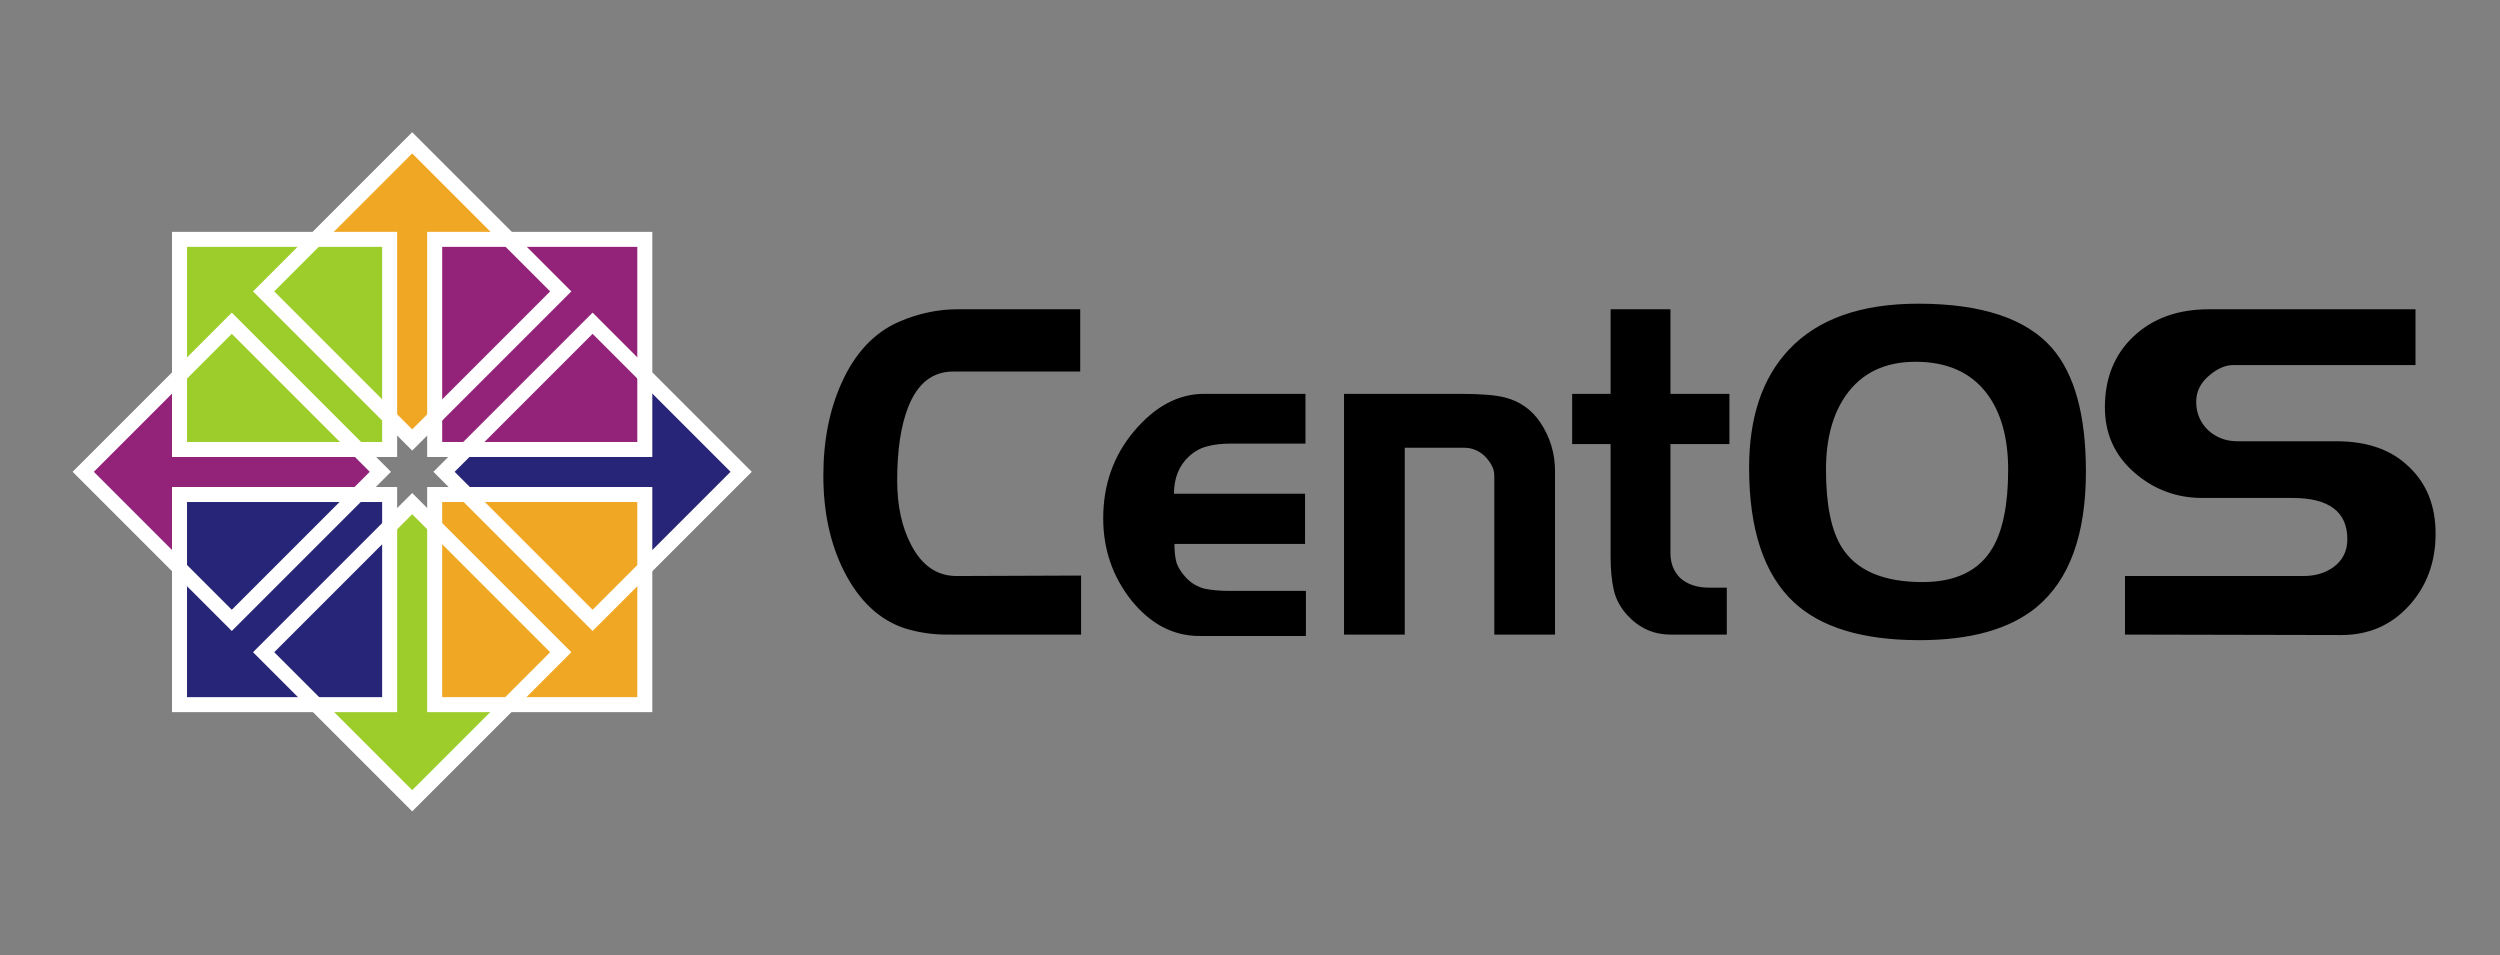 <?xml version="1.0" encoding="UTF-8" standalone="no"?>
<!-- Created with Inkscape (http://www.inkscape.org/) -->
<svg
   xmlns:dc="http://purl.org/dc/elements/1.1/"
   xmlns:cc="http://creativecommons.org/ns#"
   xmlns:rdf="http://www.w3.org/1999/02/22-rdf-syntax-ns#"
   xmlns:svg="http://www.w3.org/2000/svg"
   xmlns="http://www.w3.org/2000/svg"
   xmlns:sodipodi="http://sodipodi.sourceforge.net/DTD/sodipodi-0.dtd"
   xmlns:inkscape="http://www.inkscape.org/namespaces/inkscape"
   width="1340"
   height="512"
   id="svg2897"
   sodipodi:version="0.32"
   inkscape:version="0.46"
   sodipodi:docname="centos-black.svg"
   inkscape:output_extension="org.inkscape.output.svg.inkscape"
   version="1.0">
  <rect width="100%" height="100%" fill="#808080" stroke="none"/>
  <defs
     id="defs2899">
    <clipPath
       clipPathUnits="userSpaceOnUse"
       id="clipPath4429">
      <g
         transform="matrix(0.995,0,0,1,1.786,0)"
         id="g4431">
        <path
           sodipodi:nodetypes="ccccccccc"
           style="fill:#efa724;fill-opacity:1;fill-rule:evenodd;stroke:none;stroke-width:30;stroke-linecap:round;stroke-linejoin:round;marker:none;marker-start:none;marker-mid:none;marker-end:none;stroke-miterlimit:4;stroke-dasharray:none;stroke-dashoffset:0;stroke-opacity:1;visibility:visible;display:inline;overflow:visible"
           d="M 322.541,2800.938 L 318.106,2806.667 L 313.671,2800.938 L 313.671,2757.795 L 294.732,2757.795 L 318.106,2732.258 L 341.238,2757.795 L 322.541,2757.795 L 322.541,2800.938 z"
           id="path4433" />
      </g>
    </clipPath>
  </defs>
  <sodipodi:namedview
     id="base"
     pagecolor="#ffffff"
     bordercolor="#666666"
     borderopacity="1.0"
     gridtolerance="10000"
     guidetolerance="10"
     objecttolerance="10"
     inkscape:pageopacity="0.0"
     inkscape:pageshadow="2"
     inkscape:zoom="0.51334294"
     inkscape:cx="631.12203"
     inkscape:cy="238.46786"
     inkscape:document-units="px"
     inkscape:current-layer="layer1"
     showgrid="false"
     inkscape:window-width="1360"
     inkscape:window-height="693"
     inkscape:window-x="0"
     inkscape:window-y="25"
     showborder="true"
     inkscape:showpageshadow="false"
     showguides="true"
     inkscape:guide-bbox="true">
    <inkscape:grid
       type="xygrid"
       id="grid3843"
       visible="true"
       enabled="true" />
  </sodipodi:namedview>
  <g
     inkscape:label="Layer 1"
     inkscape:groupmode="layer"
     id="layer1"
     transform="translate(919.754,-95.041)">
    <rect
       style="opacity:0;fill:#ffffff;fill-opacity:1;fill-rule:nonzero;stroke:none;stroke-width:1;stroke-linecap:round;stroke-linejoin:round;marker:none;marker-start:none;marker-mid:none;marker-end:none;stroke-miterlimit:4;stroke-dasharray:none;stroke-dashoffset:0;stroke-opacity:1;visibility:visible;display:inline;overflow:visible;enable-background:accumulate"
       id="CENTOSARTWORK"
       width="1340"
       height="512"
       x="-919.754"
       y="95.041"
       inkscape:label="#rect3427" />
    <g
       id="g2529"
       transform="translate(10.622,0)">
      <g
         inkscape:label="#g9335"
         inkscape:export-ydpi="28.883154"
         inkscape:export-xdpi="28.883154"
         inkscape:export-filename="/home/al/Desktop/CentOS/Symbol Construction/CentOSSymbol_20.png"
         transform="matrix(0.509,0,0,0.509,-824.505,-213.831)"
         id="g9335">
        <g
           inkscape:export-ydpi="50.799999"
           inkscape:export-xdpi="50.799999"
           inkscape:export-filename="/home/al/Desktop/CentOSSymbol_Final.png"
           id="g13583"
           transform="matrix(1.181,0,0,1.181,586.421,-1141.372)">
          <g
             transform="translate(-556.833,-494.556)"
             id="g13467">
            <g
               transform="matrix(0,-3.777,3.777,0,-6968.629,3636.305)"
               id="g13395">
              <g
                 id="g13397"
                 transform="translate(16.28,-899.167)">
                <g
                   transform="matrix(1.067,0,0,1,-26.936,-4.1328125e-5)"
                   id="g13399">
                  <path
                     sodipodi:nodetypes="ccccccccc"
                     style="fill:#932279;fill-opacity:1;fill-rule:evenodd;stroke:none;stroke-width:30;stroke-linecap:round;stroke-linejoin:round;marker:none;marker-start:none;marker-mid:none;marker-end:none;stroke-miterlimit:4;stroke-dasharray:none;stroke-dashoffset:0;stroke-opacity:1;visibility:visible;display:inline;overflow:visible"
                     d="M 323.367,2798.161 L 317.96,2803.962 L 312.554,2798.161 L 312.554,2757.335 L 294.541,2757.335 L 317.96,2732.437 L 340.985,2757.335 L 323.367,2757.335 L 323.367,2798.161 z"
                     id="path13401" />
                </g>
                <g
                   clip-path="url(#clipPath4429)"
                   id="g13405"
                   transform="matrix(1.072,0,0,1,-28.851,-4.1328125e-5)" />
              </g>
            </g>
            <g
               id="g13407"
               transform="matrix(3.777,0,0,3.777,-988.71,-4824.494)">
              <g
                 transform="translate(16.28,-899.167)"
                 id="g13409">
                <g
                   id="g13411"
                   transform="matrix(1.067,0,0,1,-26.936,-4.1328125e-5)">
                  <path
                     id="path13413"
                     d="M 323.367,2798.161 L 317.96,2803.962 L 312.554,2798.161 L 312.554,2757.335 L 294.541,2757.335 L 317.96,2732.437 L 340.985,2757.335 L 323.367,2757.335 L 323.367,2798.161 z"
                     style="fill:#efa724;fill-opacity:1;fill-rule:evenodd;stroke:none;stroke-width:30;stroke-linecap:round;stroke-linejoin:round;marker:none;marker-start:none;marker-mid:none;marker-end:none;stroke-miterlimit:4;stroke-dasharray:none;stroke-dashoffset:0;stroke-opacity:1;visibility:visible;display:inline;overflow:visible"
                     sodipodi:nodetypes="ccccccccc" />
                </g>
                <g
                   transform="matrix(1.072,0,0,1,-28.851,-4.1328125e-5)"
                   id="g13417"
                   clip-path="url(#clipPath4429)" />
              </g>
            </g>
            <g
               transform="matrix(0,3.777,-3.777,0,10868.313,1216.913)"
               id="g13419">
              <g
                 id="g13421"
                 transform="matrix(1.067,0,0,1,-26.936,-4.1328125e-5)">
                <path
                   id="path13423"
                   d="M 323.367,2798.161 L 317.96,2803.962 L 312.554,2798.161 L 312.554,2757.335 L 294.541,2757.335 L 317.96,2732.437 L 340.985,2757.335 L 323.367,2757.335 L 323.367,2798.161 z"
                   style="fill:#262577;fill-opacity:1;fill-rule:evenodd;stroke:none;stroke-width:30;stroke-linecap:round;stroke-linejoin:round;marker:none;marker-start:none;marker-mid:none;marker-end:none;stroke-miterlimit:4;stroke-dasharray:none;stroke-dashoffset:0;stroke-opacity:1;visibility:visible;display:inline;overflow:visible"
                   sodipodi:nodetypes="ccccccccc" />
              </g>
              <g
                 transform="matrix(1.072,0,0,1,-28.851,-4.1328125e-5)"
                 id="g13427"
                 clip-path="url(#clipPath4429)" />
            </g>
            <g
               id="g13429"
               transform="matrix(-3.777,0,0,-3.777,1492.17,9616.223)">
              <g
                 transform="translate(16.28,-899.167)"
                 id="g13431">
                <g
                   id="g13433"
                   transform="matrix(1.067,0,0,1,-26.936,-4.1328125e-5)">
                  <path
                     id="path13435"
                     d="M 323.367,2798.161 L 317.96,2803.962 L 312.554,2798.161 L 312.554,2757.335 L 294.541,2757.335 L 317.96,2732.437 L 340.985,2757.335 L 323.367,2757.335 L 323.367,2798.161 z"
                     style="fill:#9ccd2a;fill-opacity:1;fill-rule:evenodd;stroke:none;stroke-width:30;stroke-linecap:round;stroke-linejoin:round;marker:none;marker-start:none;marker-mid:none;marker-end:none;stroke-miterlimit:4;stroke-dasharray:none;stroke-dashoffset:0;stroke-opacity:1;visibility:visible;display:inline;overflow:visible"
                     sodipodi:nodetypes="ccccccccc" />
                </g>
                <g
                   transform="matrix(1.072,0,0,1,-28.851,-4.1328125e-5)"
                   id="g13439"
                   clip-path="url(#clipPath4429)" />
              </g>
            </g>
            <g
               id="g13441"
               transform="matrix(3.777,0,0,3.777,-2493.849,-6445.18)">
              <rect
                 y="2285.789"
                 x="671.984"
                 height="49.606"
                 width="49.606"
                 id="rect13443"
                 style="fill:#9ccd2a;fill-opacity:1;stroke:#ffffff;stroke-width:3.543;stroke-linecap:butt;stroke-linejoin:miter;stroke-miterlimit:4;stroke-dasharray:none;stroke-dashoffset:0;stroke-opacity:1" />
              <rect
                 style="fill:#932279;fill-opacity:1;stroke:#ffffff;stroke-width:3.543;stroke-linecap:butt;stroke-linejoin:miter;stroke-miterlimit:4;stroke-dasharray:none;stroke-dashoffset:0;stroke-opacity:1"
                 id="rect13445"
                 width="49.606"
                 height="49.606"
                 x="732.221"
                 y="2285.789" />
              <rect
                 y="2346.026"
                 x="732.221"
                 height="49.606"
                 width="49.606"
                 id="rect13447"
                 style="fill:#efa724;fill-opacity:1;stroke:#ffffff;stroke-width:3.543;stroke-linecap:butt;stroke-linejoin:miter;stroke-miterlimit:4;stroke-dasharray:none;stroke-dashoffset:0;stroke-opacity:1" />
              <rect
                 style="fill:#262577;fill-opacity:1;stroke:#ffffff;stroke-width:3.543;stroke-linecap:butt;stroke-linejoin:miter;stroke-miterlimit:4;stroke-dasharray:none;stroke-dashoffset:0;stroke-opacity:1"
                 id="rect13449"
                 width="49.606"
                 height="49.606"
                 x="671.984"
                 y="2346.026" />
            </g>
            <rect
               transform="matrix(0.707,-0.707,0.707,0.707,0,0)"
               style="fill:none;fill-opacity:1;stroke:#ffffff;stroke-width:13.383;stroke-linecap:butt;stroke-linejoin:miter;stroke-miterlimit:4;stroke-dasharray:none;stroke-dashoffset:0;stroke-opacity:1"
               id="rect13459"
               width="187.367"
               height="187.367"
               x="-1723.575"
               y="1664.69" />
            <rect
               transform="matrix(0.707,-0.707,0.707,0.707,0,0)"
               y="1664.69"
               x="-1496.057"
               height="187.367"
               width="187.367"
               id="rect13461"
               style="fill:none;fill-opacity:1;stroke:#ffffff;stroke-width:13.383;stroke-linecap:butt;stroke-linejoin:miter;stroke-miterlimit:4;stroke-dasharray:none;stroke-dashoffset:0;stroke-opacity:1" />
            <rect
               transform="matrix(0.707,-0.707,0.707,0.707,0,0)"
               style="fill:none;fill-opacity:1;stroke:#ffffff;stroke-width:13.383;stroke-linecap:butt;stroke-linejoin:miter;stroke-miterlimit:4;stroke-dasharray:none;stroke-dashoffset:0;stroke-opacity:1"
               id="rect13463"
               width="187.367"
               height="187.367"
               x="-1496.057"
               y="1892.207" />
            <rect
               transform="matrix(0.707,-0.707,0.707,0.707,0,0)"
               y="1892.207"
               x="-1723.575"
               height="187.367"
               width="187.367"
               id="rect13465"
               style="fill:none;fill-opacity:1;stroke:#ffffff;stroke-width:13.383;stroke-linecap:butt;stroke-linejoin:miter;stroke-miterlimit:4;stroke-dasharray:none;stroke-dashoffset:0;stroke-opacity:1" />
          </g>
        </g>
      </g>
      <path
         inkscape:label=""
         id="path3841"
         d="M -350.91,435.175 L -423.263,435.175 C -430.6,435.175 -437.859,434.096 -445.04,431.937 C -458.933,427.453 -469.938,417.157 -478.055,401.049 C -485.392,386.435 -489.06,369.414 -489.06,349.984 C -489.06,331.219 -485.782,314.612 -479.226,300.164 C -472.045,284.222 -461.821,273.345 -448.552,267.533 C -438.249,263.049 -427.712,260.807 -416.941,260.807 L -351.379,260.807 L -351.379,294.186 L -419.517,294.186 C -430.6,294.186 -438.639,300.58 -443.635,313.367 C -447.537,323.331 -449.489,336.367 -449.489,352.475 C -449.489,366.092 -446.991,377.634 -441.996,387.099 C -436.22,398.226 -428.103,403.789 -417.644,403.789 L -350.91,403.54 L -350.91,435.175 M -230.41,435.923 L -287.543,435.923 C -301.436,435.923 -313.534,429.612 -323.836,416.991 C -333.983,404.204 -339.056,389.507 -339.056,372.901 C -339.056,354.8 -333.515,339.19 -322.432,326.071 C -311.192,312.786 -298.704,306.143 -284.967,306.143 L -230.644,306.143 L -230.644,332.796 L -270.45,332.796 C -275.445,332.796 -279.738,333.294 -283.328,334.291 C -286.762,335.121 -289.962,336.865 -292.928,339.522 C -298.392,344.504 -301.124,351.229 -301.124,359.699 L -230.878,359.699 L -230.878,386.601 L -300.89,386.601 C -300.89,390.587 -300.499,393.991 -299.719,396.814 C -298.782,399.471 -296.987,402.211 -294.333,405.035 C -291.679,407.692 -288.558,409.518 -284.967,410.515 C -281.221,411.345 -276.694,411.76 -271.386,411.76 L -230.41,411.76 L -230.41,435.923 M -96.884,435.175 L -129.431,435.175 L -129.431,350.233 C -129.431,348.074 -129.9,346.165 -130.836,344.504 C -131.773,342.677 -133.1,340.933 -134.817,339.273 C -137.939,336.45 -141.529,335.038 -145.588,335.038 L -177.433,335.038 L -177.433,435.175 L -209.98,435.175 L -209.98,306.143 L -147.695,306.143 C -136.612,306.143 -128.573,306.807 -123.577,308.135 C -115.772,310.128 -109.528,314.529 -104.845,321.338 C -99.538,329.309 -96.884,338.027 -96.884,347.493 L -96.884,435.175 M -3.406,333.045 L -35.017,333.045 L -35.017,391.583 C -35.017,396.897 -33.299,401.298 -29.865,404.785 C -25.963,408.273 -20.811,410.017 -14.411,410.016 L -4.811,410.016 L -4.811,435.175 L -35.017,435.175 C -44.07,435.175 -51.797,431.688 -58.198,424.713 C -61.944,420.562 -64.364,415.995 -65.456,411.013 C -66.549,406.031 -67.095,400.136 -67.095,393.327 L -67.095,333.045 L -87.701,333.045 L -87.701,306.143 L -67.095,306.143 L -67.095,260.807 L -35.017,260.807 L -35.017,306.143 L -3.406,306.143 L -3.406,333.045 M 187.674,347.742 C 187.673,381.619 178.854,405.865 161.214,420.479 C 146.853,432.269 125.935,438.165 98.461,438.165 C 68.022,438.165 45.543,431.356 31.025,417.739 C 15.103,402.793 7.142,378.796 7.142,345.749 C 7.142,318.681 14.245,297.591 28.45,282.478 C 43.904,266.038 67.007,257.818 97.759,257.818 C 131.633,257.818 155.516,265.706 169.41,281.482 C 181.585,295.432 187.673,317.518 187.674,347.742 M 145.994,346.746 C 145.994,329.641 142.17,316.024 134.521,305.894 C 125.935,294.601 113.213,288.955 96.354,288.955 C 79.807,288.955 67.319,295.017 58.89,307.139 C 51.865,317.269 48.353,330.471 48.353,346.746 C 48.353,365.511 51.162,379.377 56.782,388.345 C 64.587,400.8 79.027,407.027 100.1,407.027 C 117.896,407.027 130.384,400.966 137.565,388.843 C 143.184,379.377 145.994,365.345 145.994,346.746 M 375.102,381.121 C 375.101,396.399 370.34,409.269 360.818,419.731 C 351.296,430.193 339.198,435.424 324.525,435.424 L 208.619,435.175 L 208.619,403.789 L 304.153,403.789 C 310.553,403.789 315.939,402.211 320.31,399.056 C 325.305,395.403 327.803,390.421 327.803,384.11 C 327.803,369.331 317.968,361.941 298.3,361.941 L 250.064,361.941 C 236.171,361.941 223.995,357.374 213.536,348.24 C 203.077,339.107 197.848,327.482 197.848,313.367 C 197.848,297.757 202.921,285.136 213.068,275.504 C 223.371,265.706 236.874,260.807 253.576,260.807 L 364.33,260.807 L 364.33,290.699 L 266.689,290.699 C 262.318,290.699 257.869,292.692 253.342,296.677 C 248.971,300.497 246.786,305.063 246.786,310.377 C 246.786,316.356 248.893,321.421 253.108,325.572 C 257.479,329.558 262.708,331.551 268.796,331.551 L 321.949,331.551 C 338.495,331.551 351.452,336.118 360.818,345.251 C 370.34,354.219 375.101,366.175 375.102,381.121"
         clip-path="none"
         style="font-size:72.705px;font-style:normal;font-variant:normal;font-weight:200;font-stretch:normal;text-align:start;line-height:125%;writing-mode:lr-tb;text-anchor:start;fill:#000000;fill-opacity:1;stroke:none;stroke-width:2.48;stroke-linecap:butt;stroke-linejoin:miter;stroke-miterlimit:4;stroke-dasharray:none;stroke-opacity:1;display:inline;font-family:Denmark;-inkscape-font-specification:Denmark Ultra-Light" />
    </g>
  </g>
</svg>
